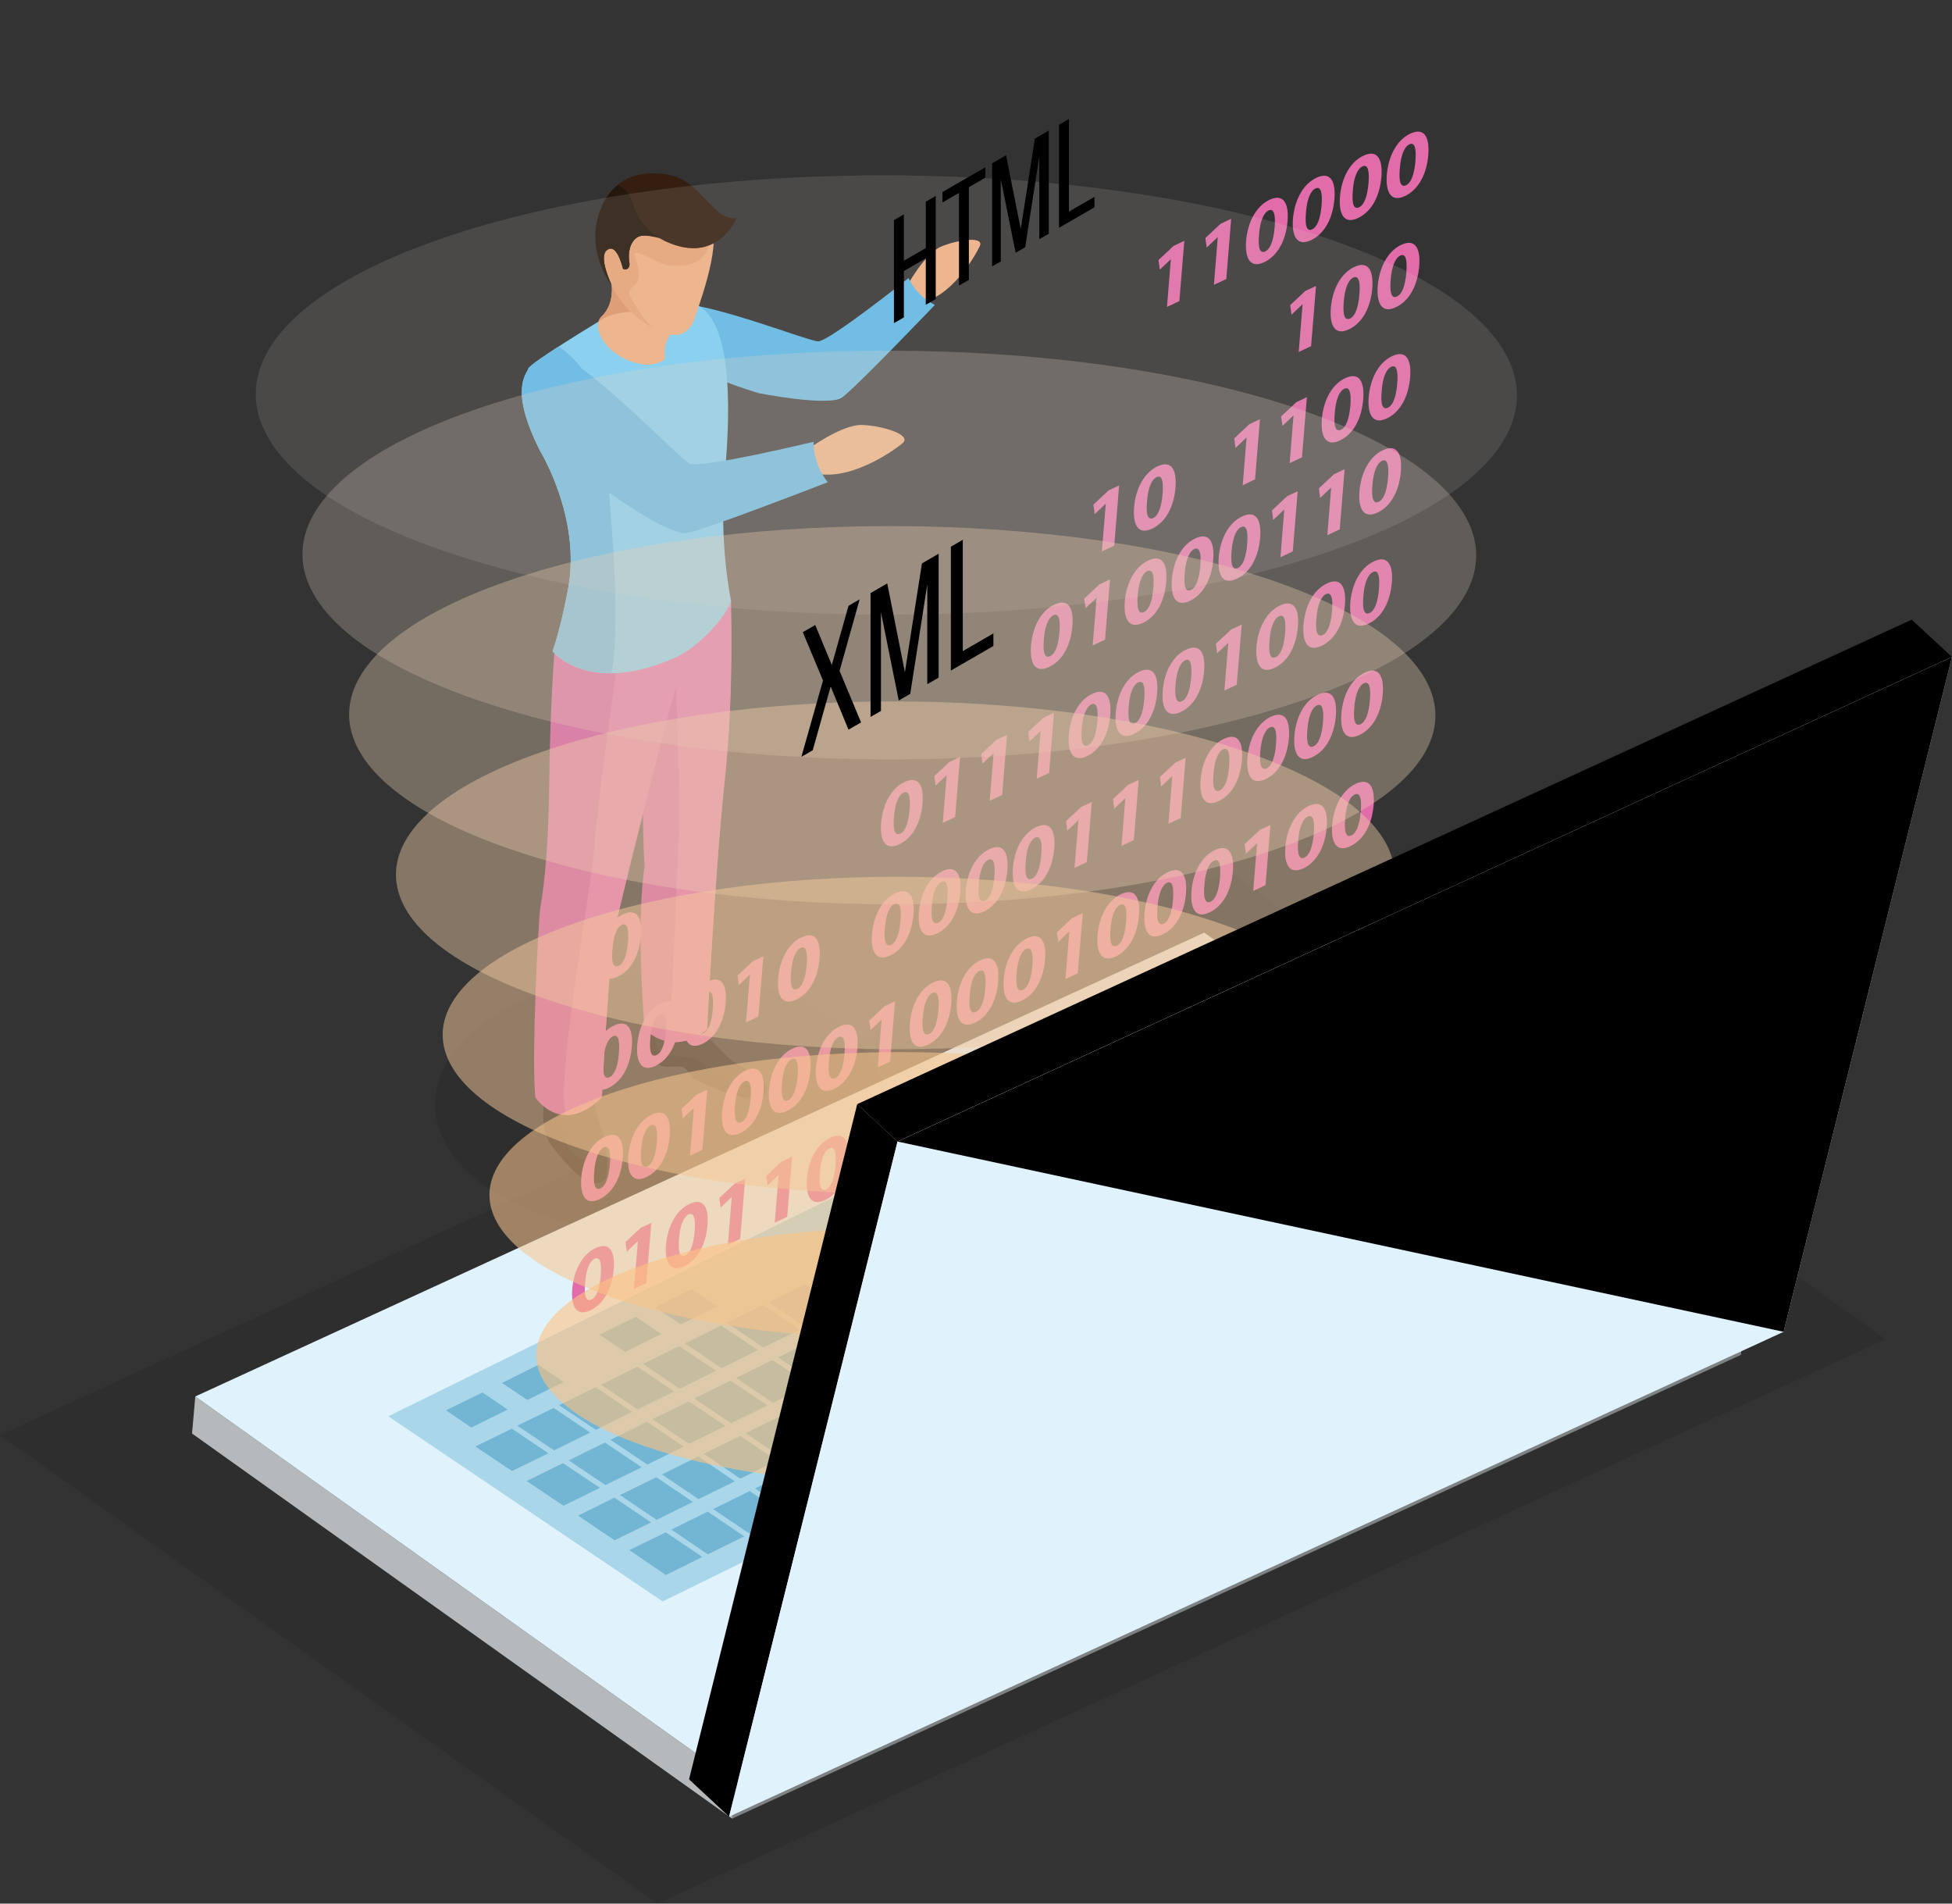 <?xml version="1.0" encoding="utf-8"?>
<!-- Generator: Adobe Illustrator 25.1.0, SVG Export Plug-In . SVG Version: 6.00 Build 0)  -->
<svg version="1.1" id="proc4_Layer_1" xmlns="http://www.w3.org/2000/svg" xmlns:xlink="http://www.w3.org/1999/xlink" x="0px" y="0px"
	 viewBox="0 0 288.67 281.46" style="enable-background:new 0 0 288.67 281.46;" xml:space="preserve">
<rect x="0" y="0" width="288.67" height="281.46" fill="#333333" stroke="none"/>
<style type="text/css">
	.st0{opacity:0.1;fill:#010101;}
	.st1{fill:#EFB184;}
	.st2{fill:#60B9E7;}
	.st3{fill:#141416;}
	.st4{fill:#0C0C0C;}
	.st5{fill:#D156A0;}
	.st6{fill:#E16CA9;}
	.st7{fill:#7FCFF4;}
	.st8{fill:#DD956A;}
	.st9{fill:#E7A477;}
	.st10{fill:#331E10;}
	.st11{fill:#24170C;}
	.st12{enable-background:new    ;}
	.st13{fill:#B5B9BC;}
	.st14{fill:#7E8283;}
	.st15{fill:#E0F3FD;}
	.st16{fill:#AAD6EA;}
	.st17{fill:#73B6D3;}
	.st18{opacity:0;}
	.st19{fill:#DCDCDC;}
	.st20{opacity:0.143;}
	.st21{opacity:0.943;fill:#E1D8CE;}
	.st22{opacity:0.286;}
	.st23{opacity:0.886;fill:#E6D4C1;}
	.st24{opacity:0.429;}
	.st25{opacity:0.829;fill:#EBD1B4;}
	.st26{opacity:0.571;}
	.st27{opacity:0.771;fill:#EFCDA7;}
	.st28{opacity:0.714;}
	.st29{opacity:0.714;fill:#F3C89A;}
	.st30{opacity:0.857;}
	.st31{opacity:0.657;fill:#F7C48D;}
	.st32{opacity:0.6;fill:#FDC180;}
	.st33{fill:url(#proc4_SVGID_1_;}
	.st34{fill:#95C4DE;}
	.st35{fill:#F1F9FE;}
	.st36{opacity:0.6;}
	.st37{fill:url(#proc4_SVGID_2_;}
	.st38{fill:url(#proc4_SVGID_3_;}
	.st39{fill:url(#proc4_SVGID_4_;}
	.st40{fill:url(#proc4_SVGID_5_;}
	.st41{fill:url(#proc4_SVGID_6_;}
	.st42{fill:url(#proc4_SVGID_7_;}
	.st43{fill:url(#proc4_SVGID_8_;}
</style>
<polyline class="st0" points="0,212.18 97.22,281.46 278.86,198 181.65,128.7 0,212.18 "/>
<g>
	<g>
		<g>
			<path class="st1" d="M134.03,42.46c0,0,2.68-4.98,5.16-6.01c2.48-1.03,6.42-1.57,5.7-0.05c-0.72,1.54-4.32,7.78-9.1,8.41
				C135.79,44.81,134.03,44.48,134.03,42.46z"/>
		</g>
		<g>
			<g>
				<path class="st2" d="M99.13,45.22c0,0-4.31,3.13-1.05,6.43c0,0,4.39,3.57,14.16,6.49c0,0,10.23,2,12.22,0.65
					c1.99-1.36,13.78-13.72,13.78-13.72s-2.48-1.03-3.88-3.96c0,0-11.78,9.4-13.38,9.36C119.39,50.44,102.07,43.53,99.13,45.22z"/>
			</g>
		</g>
		<path class="st2" d="M124.46,58.79c1.57-1.07,10.59-10.4,13.78-13.72c-0.56-0.15-1.22-0.76-1.22-0.76s-12.96,10.14-14.55,10.1
			c-1.6-0.04-18.91-6.94-21.85-5.26c0,0-1.12,0.51-1.66,1.49c1.43,1.03,6.05,4.08,14.04,6.46
			C113.01,57.11,122.47,60.14,124.46,58.79z"/>
	</g>
	<g>
		<path class="st0" d="M74.15,149.55c-13.04,7.53-13.11,19.75-0.15,27.28c12.95,7.54,34.03,7.54,47.08,0
			c13.04-7.53,13.11-19.74,0.15-27.27C108.27,142.02,87.19,142.02,74.15,149.55z"/>
	</g>
	<path class="st3" d="M95.39,151.67c0,0-1.48,3.45,0,4.33c1.48,0.89,1.67,1.87,4.04,1.68c2.37-0.2,2.02,0.59,2.83,1.48
		c0.81,0.88,9.18,4.53,10.75,2.76c1.57-1.78-2.85-3.85-4.43-4.88c-1.57-1.03-5.32-5.16-5.42-6.34
		C103.07,149.5,95.39,151.67,95.39,151.67z"/>
	<path class="st4" d="M95.39,156c1.48,0.89,1.67,1.87,4.04,1.68c2.37-0.2,2.02,0.59,2.83,1.48c0.81,0.88,9.18,4.53,10.75,2.76
		c0.54-0.61,0.37-1.25-0.14-1.87c-0.58,0.1-1.39,0.25-2.45,0.44c-2.46,0.43-5.63-2.41-6.86-3.46c-1.23-1.05-2.77-0.64-4.89-1
		c-2.11-0.35-1.82-3.58-1.82-3.58l-1.56-0.54C95.01,152.66,94.14,155.25,95.39,156z"/>
	<path class="st3" d="M80.46,162.86c0,0-0.62,4.07,0.94,6.28c1.56,2.21,5,6.02,6.49,5.85c1.49-0.17,1.72-0.84,1.72-0.84
		s0.62-3.31-0.47-6.62c-1.1-3.31-1.18-4.67-1.18-4.67H80.46z"/>
	<path class="st4" d="M81.41,169.14c1.37,1.93,4.2,5.11,5.87,5.74c-2.21-2.84,1.1-2.25-1.39-3.6c-3.41-1.86-1.23-3.41-2.75-3.84
		c-1.53-0.44-0.41-4.2-0.41-4.2l-0.83-0.38h-1.43C80.46,162.86,79.84,166.93,81.41,169.14z"/>
	<path class="st5" d="M98.57,96.59c0,0,7.03-0.76,9.38-5.97c0,0,0.65,11.49-0.78,24.81c-1.43,13.32-2.6,36.75-2.6,36.75
		s-4.55,4.29-9.25,0c0,0-1.32-15.47,0-24.04c0,0-0.89-15,0.58-22.5C97.38,98.12,98.57,96.59,98.57,96.59z"/>
	<path class="st6" d="M104.57,152.17c0,0,1.17-23.43,2.6-36.75c1.42-13.32,0.93-26.54,0.93-26.54c-1.72,3.82-6.11,6.98-8.25,7.47
		c0.17,5.09,0.64,20.07,0.57,25.06c-0.08,4.74-1,24.37-1.39,32.62C102.17,154.44,104.57,152.17,104.57,152.17z"/>
	<path class="st5" d="M82.04,95.79c0,0-0.68,7.79-0.82,19.9c-0.14,12.1-1.03,16.66-1.32,18.52c-0.29,1.85-1.32,22.11-0.74,28.03
		c0,0,3.82,5.9,9.84,0c0,0,1.03-20.77,2.06-25.5c1.03-4.73,6.78-27.69,9.11-35.93c1.02-3.64,1.27-5.02,1.27-5.02
		S91.3,103.08,82.04,95.79z"/>
	<path class="st6" d="M89.01,162.23c0,0,1.03-20.77,2.06-25.5c1.03-4.73,6.78-27.69,9.11-35.93c1.02-3.64,3.4-6.44,3.4-6.44
		s-6.66,4.67-12.42,4.65c-0.25,1.78-2.7,18.73-3.27,26.15c-0.56,7.34-5.59,33.2-4.24,39.69C85.12,164.89,86.93,164.26,89.01,162.23z
		"/>
	<path class="st7" d="M88.67,47.46c0,0-10.36,6.24-10.56,7.08c-0.22,0.85-2.86,3.03,1.8,12.19c0,0,6.06,9.87,4.11,20.31
		c-1.13,6.05-2.3,9.25-2.3,9.25s5.27,6.73,18.32,0.86c2.64-1.19,6.92-5.2,8.08-8.26c0,0-1.87-8.67-0.91-19.02
		c0.95-10.36,0.95-23.71-4.98-25.06C102.21,44.8,100.6,43.12,88.67,47.46z"/>
	<g>
		<path class="st1" d="M89.55,38.45c0,0,2.49,5.44-0.61,8.38c-1.72,1.64,0.98,6.59,6.83,7.13c0,0,2.69-0.24,2.57-1.21
			c-0.27-2.23,0.77-3.3,1.95-4.79C101.46,46.47,89.55,38.45,89.55,38.45z"/>
		<path class="st8" d="M88.94,46.82c-0.21,0.2-0.35,0.44-0.42,0.72c2.52-1.87,6.71-1.4,6.71-1.4l-4.56-6.94
			c-0.2-0.14-0.37-0.26-0.51-0.36l-0.25,0.52C90.45,41.05,91.25,44.63,88.94,46.82z"/>
		<g>
			<path class="st1" d="M88.77,35.48c0,0,0.41,6.76,4.44,10.42c3.58,3.25,7.96,5.69,9.55,1.07c1.26-3.68,4.61-13.03,1.57-15.47
				c-3.93-3.16-5.02-6.48-10.29-5.42C94.04,26.08,87.94,27.82,88.77,35.48z"/>
			<path class="st9" d="M88.77,35.48c0,0-0.35,5.7,4.41,10.51c1.02,1.02,2.39,1.93,3.46,2.59c-1.85-1.87-2-2.38-3.33-4.53
				c-1.34-2.14,2.6-0.78,0.58-6.05c-0.69-1.79,3.6,1.04,4.64,1.18c6.16,0.79,6.25-2.79,6.6-4.26c-0.03-0.67-0.1-1.31-0.23-1.9
				l-0.4-1.2c-0.06-0.11-0.11-0.22-0.16-0.32c-0.54-0.95-1.08-1.78-1.65-2.5c-2.64-0.35-10.13-1.35-10.29-1.34
				c-0.11,0.01-1.66,1.56-3.11,3.03C88.8,31.95,88.56,33.52,88.77,35.48z"/>
			<path class="st10" d="M90.49,42.24c0,0-4.27-5.34-1.53-11.62c0,0,1.74-5.12,7.69-4.91c2.85,0.1,7.69,1.3,8.94,7.27
				c0.39,1.87-0.15,5.45-6.78,2.59c-0.95-0.42-3.52-1.16-4.58-0.47c-1.06,0.7-1.4,2.25-1.16,3.66c0.21,1.23-0.85,1.19-0.95,0.93
				c-0.09-0.27-0.9-3.82-2.36-2.71C88.44,37.98,90.4,41.99,90.49,42.24z"/>
			<path class="st11" d="M90.49,42.24c-0.09-0.25-2.04-4.26-0.73-5.27c1.46-1.11,2.26,2.44,2.36,2.71c0.1,0.27,1.16,0.3,0.95-0.93
				c-0.24-1.41,0.1-2.96,1.16-3.66c0.96-0.64,3.21,0.11,4.58,0.47c-1.03-0.9-3.28-1.52-3.8-3.55c-0.69-2.72-2.04-4.16-3.42-4.83
				c-1.96,1.45-2.63,3.45-2.63,3.45C86.22,36.9,90.49,42.24,90.49,42.24z"/>
		</g>
		<path class="st10" d="M108.92,32.26c0,0-2.78,6.98-10.45,3.45c0,0-3.84-1.68-4.88-5.65c-0.23-0.85-0.95-2.31-2.28-2.66
			c0,0,2.6-2.7,8.06-1.45c2.57,0.59,4.87,3.53,5.47,4.04C105.45,30.5,106.79,32.45,108.92,32.26z"/>
	</g>
	<path class="st2" d="M78.1,54.54c-0.22,0.85-2.86,3.03,1.8,12.19c0,0,6.06,9.87,4.11,20.31c-1.13,6.05-2.3,9.25-2.3,9.25
		s2.62,3.32,8.73,3.25c1.5-8.96-0.27-24.79-1.12-35.7c-0.56-7.03-3.95-10.73-6.7-12.61C80.31,52.72,78.19,54.16,78.1,54.54z"/>
	<g>
		<g>
			<path class="st1" d="M119.3,66.55c0,0,5.18-3.85,8.24-3.72c3.05,0.13,7.39,1.47,5.92,2.71c-1.49,1.24-8.22,5.95-13.47,4.29
				C119.99,69.83,118.33,68.64,119.3,66.55z"/>
		</g>
		<g>
			<g>
				<path class="st2" d="M81.9,52.54c0,0-5.97,1.15-4.19,6.14c0,0,2.81,5.81,11.5,13.55c0,0,9.61,7.01,12.32,6.57
					c2.71-0.44,20.87-7.52,20.87-7.52s-2.06-2.26-2.09-5.96c0,0-16.72,4.03-18.35,3.21C100.32,67.72,85.75,52.22,81.9,52.54z"/>
			</g>
		</g>
		<path class="st2" d="M101.52,78.81c2.13-0.35,15.96-5.63,20.87-7.52c-0.51-0.42-0.89-1.37-0.89-1.37s-18.28,4.22-19.92,3.41
			c-1.63-0.81-16.19-16.31-20.04-15.99c0,0-1.4-0.01-2.43,0.74c0.97,1.76,4.29,7.14,11.39,13.47
			C90.5,71.54,98.82,79.25,101.52,78.81z"/>
	</g>
</g>
<g>
	<g class="st12">
		<g>
			<polygon class="st13" points="28.88,206.47 28.4,211.95 108.27,268.89 108.74,263.38 			"/>
		</g>
		<g>
			<polygon class="st14" points="108.74,263.38 108.27,268.89 257.46,200.32 257.94,194.83 			"/>
		</g>
		<g>
			<polygon class="st15" points="28.88,206.47 108.74,263.38 257.94,194.83 178.09,137.89 			"/>
		</g>
	</g>
</g>
<g>
	<g>
		<g>
			<g>
				<path class="st16" d="M229.4,172.17l-131.4,64.61L57.42,209.4l131.36-64.6L229.4,172.17z M129.46,217.64l61.2-30.07l-5.46-3.67
					l-61.18,30.06L129.46,217.64L129.46,217.64z M170.01,173.65l-5.42,2.67l5.46,3.69l5.42-2.66L170.01,173.65L170.01,173.65z
					 M188.64,170.86l5.42-2.64l-5.46-3.71l-5.42,2.68L188.64,170.86L188.64,170.86z M114.29,207.42l5.42-2.67l-5.46-3.69l-5.43,2.66
					L114.29,207.42L114.29,207.42z M132.82,191.92l-5.41,2.66l5.46,3.71l5.42-2.68L132.82,191.92L132.82,191.92z M95.73,216.56
					l5.41-2.66l-5.47-3.69l-5.42,2.68L95.73,216.56L95.73,216.56z M156.88,186.49l-5.47-3.71l-5.4,2.69l5.49,3.68L156.88,186.49
					L156.88,186.49z M157.63,179.74l-5.45,2.68l5.47,3.67l5.42-2.67L157.63,179.74L157.63,179.74z M83.32,222.65l5.42-2.67
					l-5.49-3.69l-5.41,2.68L83.32,222.65L83.32,222.65z M194.85,167.83l5.39-2.68l-5.47-3.7l-5.41,2.69L194.85,167.83L194.85,167.83
					z M139,188.89l-5.4,2.66l5.45,3.68l5.42-2.68L139,188.89L139,188.89z M176.26,176.95l5.41-2.66l-5.48-3.69l-5.41,2.68
					L176.26,176.95L176.26,176.95z M120.42,198.03l-5.41,2.66l5.48,3.68l5.4-2.67L120.42,198.03L120.42,198.03z M101.91,213.5
					l5.42-2.67l-5.49-3.65l-5.41,2.65L101.91,213.5L101.91,213.5z M110.87,226.79l5.42-2.66l-5.44-3.68l-5.43,2.68L110.87,226.79
					L110.87,226.79z M196.22,175.97l5.42-2.66l-5.46-3.68l-5.43,2.69L196.22,175.97L196.22,175.97z M140.43,197.06l-5.43,2.67
					l5.45,3.66l5.41-2.65L140.43,197.06L140.43,197.06z M162.43,168.55l-5.43,2.66l5.45,3.67l5.41-2.68L162.43,168.55L162.43,168.55
					z M181.05,165.73l5.41-2.67l-5.44-3.66l-5.42,2.66L181.05,165.73L181.05,165.73z M153.59,190.57l5.46,3.7l5.44-2.67l-5.46-3.68
					L153.59,190.57L153.59,190.57z M149.27,181.34l-5.43-3.67l-5.44,2.67l5.47,3.68L149.27,181.34L149.27,181.34z M177.62,178.77
					l-5.43,2.66l5.45,3.69l5.43-2.67L177.62,178.77L177.62,178.77z M203.81,181.1l5.43-2.67l-5.46-3.67l-5.43,2.65L203.81,181.1
					L203.81,181.1z M125.23,186.81l-5.41,2.68l5.48,3.67l5.4-2.69L125.23,186.81L125.23,186.81z M103.3,221.67l5.4-2.65l-5.44-3.7
					L97.85,218L103.3,221.67L103.3,221.67z M121.88,212.53l5.44-2.66l-5.48-3.67l-5.43,2.67L121.88,212.53L121.88,212.53z
					 M106.7,202.31l5.42-2.67l-5.46-3.68l-5.39,2.66L106.7,202.31L106.7,202.31z M88.12,211.43l5.39-2.68l-5.43-3.67l-5.44,2.68
					L88.12,211.43L88.12,211.43z M150.02,174.62l-5.42,2.66l5.46,3.68l5.43-2.66L150.02,174.62L150.02,174.62z M109.48,218.65
					l5.42-2.7l-5.45-3.66l-5.44,2.66L109.48,218.65L109.48,218.65z M94.3,208.4l5.43-2.67l-5.48-3.68l-5.41,2.68L94.3,208.4
					L94.3,208.4z M146.62,194.01l-5.44,2.66l5.47,3.68l5.42-2.68L146.62,194.01L146.62,194.01z M168.64,171.83l5.43-2.65l-5.46-3.67
					l-5.41,2.64L168.64,171.83L168.64,171.83z M131.44,183.77l-5.42,2.68l5.44,3.66l5.44-2.68L131.44,183.77L131.44,183.77z
					 M183.83,182.08l5.42-2.66l-5.45-3.69l-5.43,2.67L183.83,182.08L183.83,182.08z M165.23,184.87l-5.44,2.68l5.45,3.66l5.43-2.66
					L165.23,184.87L165.23,184.87z M191.4,187.2l5.44-2.69l-5.43-3.67l-5.44,2.67L191.4,187.2L191.4,187.2z M128.03,203.15
					l-5.42,2.65l5.45,3.67l5.43-2.66L128.03,203.15L128.03,203.15z M112.84,192.9l-5.41,2.66l5.45,3.7l5.44-2.67L112.84,192.9
					L112.84,192.9z M98.47,232.89l5.43-2.69l-5.44-3.66l-5.44,2.66L98.47,232.89L98.47,232.89z M209.99,178.05l5.43-2.65l-5.45-3.68
					l-5.43,2.66L209.99,178.05L209.99,178.05z M202.41,172.93l5.43-2.65l-5.46-3.7l-5.42,2.69L202.41,172.93L202.41,172.93z
					 M90.89,227.76l5.43-2.66l-5.46-3.69l-5.41,2.67L90.89,227.76L90.89,227.76z M187.23,162.7l5.42-2.66l-5.46-3.68l-5.41,2.66
					L187.23,162.7L187.23,162.7z M117.06,223.75l5.46-2.69l-5.47-3.66l-5.44,2.68L117.06,223.75L117.06,223.75z M75.7,217.51
					l5.44-2.64l-5.44-3.68l-5.44,2.66L75.7,217.51L75.7,217.51z M201.06,164.76l5.38-2.66l-5.46-3.68l-5.42,2.66L201.06,164.76
					L201.06,164.76z M126.63,194.98l-5.39,2.66l5.47,3.66l5.39-2.64L126.63,194.98L126.63,194.98z M108.1,210.45l5.4-2.66
					l-5.48-3.68l-5.4,2.66L108.1,210.45L108.1,210.45z M182.46,173.9l5.39-2.66l-5.46-3.68l-5.42,2.66L182.46,173.9L182.46,173.9z
					 M163.8,176.71l-5.4,2.64l5.47,3.71l5.39-2.68L163.8,176.71L163.8,176.71z M89.54,219.59l5.39-2.65l-5.46-3.68l-5.39,2.66
					L89.54,219.59L89.54,219.59z M150.67,189.54l-5.48-3.71l-5.37,2.67l5.46,3.67L150.67,189.54L150.67,189.54z M81.94,214.47
					l5.37-2.66l-5.43-3.66l-5.41,2.63L81.94,214.47L81.94,214.47z M208.61,169.88l5.41-2.66l-5.46-3.66l-5.42,2.66L208.61,169.88
					L208.61,169.88z M97.09,224.73l5.42-2.66l-5.45-3.68l-5.41,2.65L97.09,224.73L97.09,224.73z M171.41,181.81l-5.43,2.68
					l5.45,3.68l5.43-2.66L171.41,181.81L171.41,181.81z M174.84,168.78l5.42-2.66l-5.48-3.67l-5.37,2.66L174.84,168.78
					L174.84,168.78z M156.2,171.59l-5.38,2.65l5.43,3.7l5.41-2.67L156.2,171.59L156.2,171.59z M123.28,220.69l5.42-2.64l-5.45-3.68
					l-5.41,2.67L123.28,220.69L123.28,220.69z M216.2,175l5.42-2.65l-5.47-3.67l-5.38,2.64L216.2,175L216.2,175z M115.67,215.58
					l5.44-2.66l-5.46-3.68l-5.41,2.66L115.67,215.58L115.67,215.58z M190.02,179.03l5.43-2.67l-5.46-3.67l-5.41,2.64L190.02,179.03
					L190.02,179.03z M100.51,205.34l5.4-2.67l-5.48-3.66l-5.39,2.65L100.51,205.34L100.51,205.34z M104.67,229.84l5.42-2.67
					l-5.43-3.68l-5.41,2.67L104.67,229.84L104.67,229.84z M119.02,189.86l-5.38,2.67l5.46,3.66l5.39-2.66L119.02,189.86
					L119.02,189.86z M197.64,184.12l5.38-2.64l-5.45-3.67l-5.4,2.65L197.64,184.12L197.64,184.12z M143.07,184.39l-5.46-3.67
					l-5.39,2.67l5.44,3.68L143.07,184.39L143.07,184.39z M147.41,193.61l5.44,3.71l5.41-2.69l-5.43-3.67L147.41,193.61
					L147.41,193.61z M193.43,159.65l5.43-2.68l-5.47-3.66l-5.4,2.66L193.43,159.65L193.43,159.65z M134.23,200.1l-5.42,2.66
					l5.45,3.69l5.4-2.67L134.23,200.1L134.23,200.1z M141.55,171.33l-5.41,2.68l3.78,2.53l5.42-2.68L141.55,171.33L141.55,171.33z
					 M102.33,190.6l-5.44,2.66l3.78,2.57l5.44-2.67L102.33,190.6L102.33,190.6z M178.71,153.05l-5.39,2.66l3.77,2.58l5.44-2.68
					L178.71,153.05L178.71,153.05z M156.01,164.22l-5.43,2.68l3.83,2.54l5.38-2.66L156.01,164.22L156.01,164.22z M164.27,160.16
					l-5.44,2.68l3.81,2.56l5.42-2.68L164.27,160.16L164.27,160.16z M79.59,201.78l-5.39,2.69l3.78,2.54l5.43-2.67L79.59,201.78
					L79.59,201.78z M71.35,205.86l-5.43,2.65l3.77,2.58l5.42-2.68L71.35,205.86L71.35,205.86z M92.43,199.89l5.39-2.64l-3.78-2.59
					l-5.4,2.66L92.43,199.89L92.43,199.89z M185.36,154.2l5.39-2.67l-3.81-2.54l-5.39,2.66L185.36,154.2L185.36,154.2z
					 M133.28,175.39l-5.39,2.66l3.78,2.57l5.41-2.66L133.28,175.39L133.28,175.39z"/>
			</g>
		</g>
	</g>
	<g>
		<g>
			<g>
				<polygon class="st17" points="144.6,177.29 150.05,180.97 155.48,178.31 150.02,174.64 				"/>
			</g>
			<g>
				<polygon class="st17" points="188,155.97 193.43,159.65 198.86,156.98 193.39,153.32 				"/>
			</g>
			<g>
				<polygon class="st17" points="163.2,168.15 168.64,171.83 174.07,169.18 168.61,165.51 				"/>
			</g>
			<g>
				<polygon class="st17" points="178.37,178.4 183.83,182.08 189.25,179.42 183.8,175.73 				"/>
			</g>
			<g>
				<polygon class="st17" points="181.56,151.66 185.36,154.2 190.76,151.54 186.95,149 				"/>
			</g>
			<g>
				<polygon class="st17" points="173.32,155.7 177.09,158.28 182.53,155.61 178.71,153.05 				"/>
			</g>
			<g>
				<polygon class="st17" points="181.78,159.01 187.23,162.7 192.65,160.04 187.19,156.35 				"/>
			</g>
			<g>
				<polygon class="st17" points="195.56,161.08 201.06,164.76 206.44,162.1 200.98,158.42 				"/>
			</g>
			<g>
				<polygon class="st17" points="175.59,162.06 181.05,165.73 186.45,163.06 181.01,159.4 				"/>
			</g>
			<g>
				<polygon class="st17" points="158.83,162.85 162.64,165.4 168.06,162.73 164.27,160.16 				"/>
			</g>
			<g>
				<polygon class="st17" points="189.36,164.15 194.85,167.83 200.24,165.15 194.77,161.45 				"/>
			</g>
			<g>
				<polygon class="st17" points="203.15,166.21 208.61,169.88 214.02,167.22 208.56,163.56 				"/>
			</g>
			<g>
				<polygon class="st17" points="169.41,165.12 174.84,168.78 180.27,166.12 174.78,162.45 				"/>
			</g>
			<g>
				<polygon class="st17" points="183.18,167.18 188.64,170.86 194.06,168.22 188.59,164.5 				"/>
			</g>
			<g>
				<polygon class="st17" points="150.58,166.9 154.41,169.44 159.79,166.78 156.01,164.22 				"/>
			</g>
			<g>
				<polygon class="st17" points="196.95,169.26 202.41,172.93 207.84,170.27 202.38,166.58 				"/>
			</g>
			<g>
				<polygon class="st17" points="210.78,171.32 216.2,175 221.62,172.36 216.15,168.68 				"/>
			</g>
			<g>
				<polygon class="st17" points="176.97,170.22 182.46,173.9 187.85,171.24 182.39,167.57 				"/>
			</g>
			<g>
				<polygon class="st17" points="190.76,172.31 196.22,175.97 201.65,173.3 196.19,169.62 				"/>
			</g>
			<g>
				<polygon class="st17" points="157.01,171.21 162.46,174.88 167.86,172.2 162.43,168.55 				"/>
			</g>
			<g>
				<polygon class="st17" points="170.78,173.28 176.26,176.95 181.67,174.29 176.19,170.61 				"/>
			</g>
			<g>
				<polygon class="st17" points="184.58,175.34 190.02,179.03 195.45,176.37 189.98,172.7 				"/>
			</g>
			<g>
				<polygon class="st17" points="136.14,174.02 139.92,176.55 145.34,173.87 141.55,171.33 				"/>
			</g>
			<g>
				<polygon class="st17" points="150.82,174.24 156.25,177.93 161.66,175.27 156.2,171.59 				"/>
			</g>
			<g>
				<polygon class="st17" points="164.59,176.32 170.06,180 175.48,177.34 170.01,173.65 				"/>
			</g>
			<g>
				<polygon class="st17" points="192.17,180.46 197.64,184.12 203.02,181.48 197.57,177.81 				"/>
			</g>
			<g>
				<polygon class="st17" points="127.88,178.05 131.66,180.62 137.07,177.96 133.28,175.39 				"/>
			</g>
			<g>
				<polygon class="st17" points="158.4,179.35 163.87,183.06 169.26,180.39 163.8,176.71 				"/>
			</g>
			<g>
				<polygon class="st17" points="172.19,181.42 177.64,185.11 183.07,182.44 177.62,178.77 				"/>
			</g>
			<g>
				<polygon class="st17" points="138.4,180.35 143.86,184.03 149.27,181.34 143.83,177.67 				"/>
			</g>
			<g>
				<polygon class="st17" points="185.96,183.52 191.4,187.2 196.83,184.51 191.4,180.85 				"/>
			</g>
			<g>
				<polygon class="st17" points="165.98,184.5 171.43,188.18 176.86,185.52 171.41,181.81 				"/>
			</g>
			<g>
				<polygon class="st17" points="132.23,183.39 137.67,187.06 143.07,184.39 137.62,180.72 				"/>
			</g>
			<g>
				<polygon class="st17" points="146.01,185.47 151.5,189.15 156.88,186.49 151.41,182.78 				"/>
			</g>
			<g>
				<polygon class="st17" points="159.79,187.55 165.24,191.2 170.67,188.54 165.23,184.87 				"/>
			</g>
			<g>
				<polygon class="st17" points="126.02,186.45 131.46,190.11 136.9,187.43 131.44,183.77 				"/>
			</g>
			<g>
				<polygon class="st17" points="139.83,188.5 145.29,192.17 150.67,189.54 145.2,185.84 				"/>
			</g>
			<g>
				<polygon class="st17" points="153.59,190.57 159.05,194.26 164.49,191.59 159.04,187.92 				"/>
			</g>
			<g>
				<polygon class="st17" points="119.82,189.49 125.29,193.17 130.7,190.48 125.23,186.81 				"/>
			</g>
			<g>
				<polygon class="st17" points="133.6,191.56 139.05,195.24 144.47,192.56 139,188.89 				"/>
			</g>
			<g>
				<polygon class="st17" points="147.41,193.61 152.85,197.32 158.26,194.63 152.82,190.96 				"/>
			</g>
			<g>
				<polygon class="st17" points="113.64,192.53 119.1,196.19 124.49,193.53 119.02,189.86 				"/>
			</g>
			<g>
				<polygon class="st17" points="96.88,193.26 100.67,195.83 106.11,193.16 102.33,190.6 				"/>
			</g>
			<g>
				<polygon class="st17" points="127.42,194.58 132.87,198.29 138.29,195.62 132.82,191.92 				"/>
			</g>
			<g>
				<polygon class="st17" points="141.18,196.67 146.65,200.35 152.07,197.67 146.62,194.01 				"/>
			</g>
			<g>
				<polygon class="st17" points="107.43,195.56 112.88,199.26 118.31,196.59 112.84,192.9 				"/>
			</g>
			<g>
				<polygon class="st17" points="121.23,197.64 126.7,201.31 132.09,198.66 126.63,194.98 				"/>
			</g>
			<g>
				<polygon class="st17" points="88.64,197.33 92.43,199.89 97.82,197.25 94.04,194.67 				"/>
			</g>
			<g>
				<polygon class="st17" points="135.01,199.73 140.46,203.39 145.87,200.74 140.43,197.06 				"/>
			</g>
			<g>
				<polygon class="st17" points="101.26,198.62 106.7,202.31 112.11,199.63 106.65,195.96 				"/>
			</g>
			<g>
				<polygon class="st17" points="115.02,200.69 120.5,204.37 125.9,201.7 120.42,198.03 				"/>
			</g>
			<g>
				<polygon class="st17" points="128.81,202.76 134.27,206.45 139.67,203.78 134.23,200.1 				"/>
			</g>
			<g>
				<polygon class="st17" points="95.05,201.66 100.51,205.34 105.92,202.67 100.44,199.01 				"/>
			</g>
			<g>
				<polygon class="st17" points="108.82,203.73 114.29,207.42 119.71,204.75 114.24,201.06 				"/>
			</g>
			<g>
				<polygon class="st17" points="122.61,205.81 128.06,209.48 133.49,206.81 128.03,203.15 				"/>
			</g>
			<g>
				<polygon class="st17" points="74.2,204.47 77.98,207.01 83.4,204.34 79.59,201.78 				"/>
			</g>
			<g>
				<polygon class="st17" points="88.85,204.73 94.3,208.4 99.74,205.73 94.26,202.05 				"/>
			</g>
			<g>
				<polygon class="st17" points="102.63,206.77 108.1,210.45 113.51,207.79 108.03,204.11 				"/>
			</g>
			<g>
				<polygon class="st17" points="82.64,207.76 88.12,211.43 93.51,208.75 88.08,205.08 				"/>
			</g>
			<g>
				<polygon class="st17" points="65.92,208.51 69.69,211.09 75.11,208.41 71.35,205.86 				"/>
			</g>
			<g>
				<polygon class="st17" points="96.43,209.83 101.91,213.5 107.33,210.83 101.84,207.18 				"/>
			</g>
			<g>
				<polygon class="st17" points="110.24,211.9 115.67,215.58 121.11,212.92 115.65,209.24 				"/>
			</g>
			<g>
				<polygon class="st17" points="76.47,210.78 81.94,214.47 87.31,211.81 81.88,208.15 				"/>
			</g>
			<g>
				<polygon class="st17" points="124.02,213.95 129.46,217.64 190.65,187.57 185.19,183.89 				"/>
			</g>
			<g>
				<polygon class="st17" points="90.25,212.88 95.73,216.56 101.14,213.89 95.67,210.2 				"/>
			</g>
			<g>
				<polygon class="st17" points="104.03,214.94 109.48,218.65 114.91,215.94 109.46,212.29 				"/>
			</g>
			<g>
				<polygon class="st17" points="70.26,213.86 75.7,217.51 81.14,214.88 75.7,211.2 				"/>
			</g>
			<g>
				<polygon class="st17" points="117.83,217.03 123.28,220.69 128.69,218.05 123.24,214.37 				"/>
			</g>
			<g>
				<polygon class="st17" points="84.07,215.92 89.54,219.59 94.93,216.94 89.46,213.26 				"/>
			</g>
			<g>
				<polygon class="st17" points="97.85,218 103.3,221.67 108.7,219.02 103.26,215.32 				"/>
			</g>
			<g>
				<polygon class="st17" points="111.61,220.07 117.06,223.75 122.51,221.06 117.05,217.4 				"/>
			</g>
			<g>
				<polygon class="st17" points="77.84,218.97 83.32,222.65 88.75,219.98 83.25,216.3 				"/>
			</g>
			<g>
				<polygon class="st17" points="91.65,221.04 97.09,224.73 102.51,222.07 97.06,218.39 				"/>
			</g>
			<g>
				<polygon class="st17" points="105.42,223.12 110.87,226.79 116.29,224.12 110.86,220.44 				"/>
			</g>
			<g>
				<polygon class="st17" points="85.45,224.09 90.89,227.76 96.32,225.1 90.86,221.41 				"/>
			</g>
			<g>
				<polygon class="st17" points="99.25,226.15 104.67,229.84 110.09,227.16 104.66,223.48 				"/>
			</g>
			<g>
				<polygon class="st17" points="93.02,229.19 98.47,232.89 103.9,230.2 98.46,226.54 				"/>
			</g>
			<g>
				<polygon class="st17" points="152.18,182.42 157.65,186.1 163.07,183.42 157.63,179.74 				"/>
			</g>
			<g>
				<polygon class="st17" points="116.41,208.87 121.88,212.53 127.31,209.87 121.84,206.2 				"/>
			</g>
			<g>
				<polygon class="st17" points="198.34,177.41 203.81,181.1 209.23,178.43 203.77,174.76 				"/>
			</g>
			<g>
				<polygon class="st17" points="204.55,174.38 209.99,178.05 215.42,175.4 209.97,171.72 				"/>
			</g>
		</g>
	</g>
</g>
<g>
	<g>
		<path class="st6" d="M155.93,89.39c2.18-1.02,2.86,0.7,2.66,3.14c-0.22,2.75-1.39,5.12-3.46,6.09c-2.1,0.99-2.86-0.64-2.66-3.16
			C152.67,92.88,153.83,90.37,155.93,89.39z M155.3,97.02c0.74-0.35,1.22-1.54,1.38-3.58c0.16-1.96-0.13-2.83-0.9-2.47
			c-0.7,0.33-1.26,1.53-1.41,3.59C154.19,96.61,154.56,97.37,155.3,97.02L155.3,97.02z"/>
	</g>
	<g>
		<polygon class="st6" points="164.15,85.67 163.42,94.57 161.59,95.44 162.17,88.38 162.14,88.4 160.53,89.93 160.33,88.52 
			162.58,86.41 		"/>
	</g>
	<g>
		<path class="st6" d="M169.81,82.87c2.17-1.03,2.86,0.7,2.66,3.14c-0.22,2.76-1.39,5.12-3.46,6.09c-2.1,0.99-2.86-0.64-2.67-3.16
			C166.55,86.37,167.71,83.85,169.81,82.87z M169.18,90.5c0.73-0.35,1.22-1.54,1.38-3.58c0.16-1.97-0.14-2.83-0.9-2.48
			c-0.7,0.33-1.26,1.54-1.41,3.59C168.07,90.09,168.44,90.85,169.18,90.5L169.18,90.5z"/>
	</g>
	<g>
		<path class="st6" d="M176.76,79.61c2.17-1.03,2.85,0.7,2.66,3.14c-0.23,2.75-1.39,5.11-3.46,6.09c-2.1,0.99-2.86-0.64-2.66-3.16
			C173.49,83.1,174.66,80.59,176.76,79.61z M176.12,87.23c0.75-0.35,1.22-1.54,1.39-3.57c0.16-1.96-0.14-2.83-0.9-2.48
			c-0.7,0.33-1.26,1.54-1.41,3.59C175.01,86.83,175.39,87.58,176.12,87.23L176.12,87.23z"/>
	</g>
	<g>
		<path class="st6" d="M183.7,76.35c2.17-1.02,2.85,0.7,2.66,3.14c-0.23,2.76-1.39,5.12-3.46,6.09c-2.11,0.99-2.87-0.65-2.67-3.16
			C180.43,79.84,181.6,77.33,183.7,76.35z M183.06,83.98c0.74-0.35,1.22-1.54,1.38-3.58c0.16-1.96-0.14-2.83-0.9-2.47
			c-0.7,0.33-1.26,1.53-1.41,3.58C181.95,83.57,182.32,84.32,183.06,83.98L183.06,83.98z"/>
	</g>
	<g>
		<polygon class="st6" points="191.91,72.63 191.18,81.53 189.36,82.39 189.92,75.34 189.9,75.35 188.29,76.88 188.1,75.47 
			190.34,73.37 		"/>
	</g>
	<g>
		<polygon class="st6" points="198.85,69.37 198.12,78.27 196.29,79.13 196.86,72.08 196.84,72.1 195.23,73.62 195.04,72.21 
			197.28,70.11 		"/>
	</g>
	<g>
		<path class="st6" d="M204.51,66.56c2.18-1.02,2.86,0.71,2.66,3.14c-0.23,2.76-1.39,5.11-3.46,6.09c-2.1,0.99-2.86-0.64-2.67-3.16
			C201.25,70.06,202.41,67.55,204.51,66.56z M203.88,74.19c0.74-0.34,1.22-1.54,1.39-3.58c0.16-1.96-0.14-2.83-0.9-2.47
			c-0.7,0.33-1.26,1.53-1.41,3.59C202.77,73.78,203.15,74.54,203.88,74.19L203.88,74.19z"/>
	</g>
	<g>
		<path class="st6" d="M92.13,135.19c2.18-1.02,2.85,0.7,2.66,3.14c-0.22,2.76-1.39,5.11-3.46,6.09c-2.1,0.98-2.86-0.65-2.67-3.16
			C88.86,138.69,90.03,136.17,92.13,135.19z M91.49,142.81c0.74-0.35,1.22-1.54,1.38-3.58c0.16-1.96-0.14-2.83-0.9-2.48
			c-0.7,0.33-1.26,1.54-1.41,3.59C90.38,142.41,90.75,143.16,91.49,142.81L91.49,142.81z"/>
	</g>
	<g>
		<path class="st6" d="M133.77,115.62c2.18-1.02,2.86,0.7,2.66,3.14c-0.22,2.76-1.39,5.11-3.46,6.09c-2.1,0.99-2.86-0.65-2.67-3.16
			C130.5,119.12,131.67,116.6,133.77,115.62z M133.14,123.25c0.74-0.35,1.21-1.54,1.38-3.58c0.16-1.96-0.14-2.83-0.9-2.47
			c-0.7,0.33-1.26,1.53-1.41,3.59C132.02,122.84,132.4,123.6,133.14,123.25L133.14,123.25z"/>
	</g>
	<g>
		<polygon class="st6" points="141.98,111.91 141.25,120.81 139.42,121.67 140,114.62 139.97,114.63 138.36,116.16 138.17,114.74 
			140.41,112.64 		"/>
	</g>
	<g>
		<polygon class="st6" points="148.93,108.64 148.2,117.54 146.36,118.4 146.94,111.35 146.91,111.37 145.3,112.9 145.11,111.48 
			147.35,109.38 		"/>
	</g>
	<g>
		<polygon class="st6" points="155.87,105.38 155.15,114.28 153.31,115.14 153.88,108.09 153.85,108.11 152.24,109.63 
			152.05,108.23 154.3,106.12 		"/>
	</g>
	<g>
		<path class="st6" d="M161.53,102.58c2.18-1.02,2.85,0.7,2.66,3.14c-0.22,2.76-1.39,5.11-3.46,6.09c-2.1,0.98-2.86-0.65-2.67-3.16
			C158.26,106.07,159.43,103.56,161.53,102.58z M160.9,110.2c0.74-0.35,1.22-1.54,1.39-3.58c0.15-1.96-0.14-2.83-0.9-2.47
			c-0.7,0.34-1.26,1.53-1.41,3.59C159.79,109.8,160.16,110.55,160.9,110.2L160.9,110.2z"/>
	</g>
	<g>
		<path class="st6" d="M168.47,99.31c2.18-1.02,2.86,0.71,2.65,3.14c-0.22,2.75-1.39,5.11-3.46,6.08c-2.1,0.99-2.86-0.64-2.66-3.16
			C165.21,102.81,166.37,100.3,168.47,99.31z M167.84,106.94c0.73-0.34,1.21-1.54,1.38-3.58c0.16-1.96-0.14-2.83-0.89-2.47
			c-0.71,0.33-1.27,1.53-1.41,3.59C166.73,106.54,167.1,107.29,167.84,106.94L167.84,106.94z"/>
	</g>
	<g>
		<path class="st6" d="M175.41,96.05c2.18-1.02,2.86,0.7,2.66,3.14c-0.22,2.75-1.39,5.11-3.46,6.08c-2.1,0.99-2.86-0.64-2.66-3.16
			C172.15,99.54,173.31,97.04,175.41,96.05z M174.78,103.68c0.74-0.35,1.22-1.54,1.38-3.58c0.16-1.96-0.14-2.83-0.9-2.47
			c-0.7,0.33-1.26,1.53-1.41,3.59C173.66,103.28,174.04,104.03,174.78,103.68L174.78,103.68z"/>
	</g>
	<g>
		<polygon class="st6" points="183.63,92.34 182.89,101.24 181.07,102.1 181.65,95.05 181.62,95.06 180,96.59 179.81,95.18 
			182.06,93.08 		"/>
	</g>
	<g>
		<path class="st6" d="M189.29,89.52c2.18-1.02,2.86,0.71,2.65,3.14c-0.22,2.75-1.39,5.11-3.46,6.09c-2.1,0.99-2.86-0.64-2.67-3.16
			C186.03,93.03,187.19,90.52,189.29,89.52z M188.66,97.16c0.74-0.34,1.22-1.54,1.39-3.58c0.16-1.96-0.14-2.83-0.9-2.47
			c-0.7,0.33-1.26,1.53-1.41,3.59C187.55,96.75,187.92,97.51,188.66,97.16L188.66,97.16z"/>
	</g>
	<g>
		<path class="st6" d="M196.24,86.26c2.17-1.02,2.85,0.71,2.66,3.14c-0.23,2.76-1.39,5.11-3.47,6.09c-2.1,0.99-2.86-0.65-2.66-3.15
			C192.97,89.77,194.13,87.25,196.24,86.26z M195.6,93.89c0.74-0.34,1.22-1.54,1.39-3.58c0.17-1.96-0.14-2.83-0.91-2.46
			c-0.69,0.32-1.25,1.52-1.4,3.58C194.48,93.49,194.86,94.24,195.6,93.89L195.6,93.89z"/>
	</g>
	<g>
		<path class="st6" d="M203.17,83c2.17-1.02,2.86,0.7,2.66,3.14c-0.23,2.75-1.39,5.11-3.47,6.08c-2.1,0.99-2.86-0.65-2.67-3.16
			C199.91,86.5,201.07,83.99,203.17,83z M202.54,90.63c0.74-0.34,1.22-1.54,1.39-3.58c0.16-1.96-0.14-2.83-0.9-2.47
			c-0.7,0.33-1.26,1.53-1.41,3.59C201.43,90.23,201.8,90.98,202.54,90.63L202.54,90.63z"/>
	</g>
	<g>
		<path class="st6" d="M90.78,151.63c2.17-1.02,2.86,0.69,2.66,3.14c-0.23,2.76-1.4,5.11-3.47,6.09c-2.1,0.99-2.86-0.64-2.66-3.16
			C87.52,155.13,88.68,152.62,90.78,151.63z M90.15,159.26c0.74-0.35,1.22-1.54,1.38-3.57c0.16-1.96-0.14-2.83-0.9-2.47
			c-0.7,0.33-1.26,1.53-1.41,3.59C89.04,158.85,89.41,159.61,90.15,159.26L90.15,159.26z"/>
	</g>
	<g>
		<path class="st6" d="M97.72,148.37c2.17-1.02,2.86,0.69,2.66,3.14c-0.23,2.75-1.39,5.11-3.47,6.09c-2.1,0.99-2.86-0.64-2.67-3.16
			C94.46,151.87,95.62,149.35,97.72,148.37z M97.09,156c0.75-0.35,1.22-1.54,1.38-3.57c0.17-1.97-0.13-2.84-0.89-2.48
			c-0.7,0.33-1.26,1.53-1.41,3.59C95.98,155.59,96.35,156.35,97.09,156L97.09,156z"/>
	</g>
	<g>
		<path class="st6" d="M104.66,145.11c2.17-1.02,2.86,0.69,2.66,3.14c-0.23,2.75-1.39,5.11-3.46,6.09c-2.1,0.99-2.86-0.65-2.67-3.16
			C101.4,148.61,102.56,146.09,104.66,145.11z M104.03,152.74c0.74-0.34,1.22-1.54,1.38-3.57c0.16-1.97-0.14-2.83-0.9-2.47
			c-0.7,0.33-1.26,1.53-1.41,3.59C102.92,152.33,103.29,153.09,104.03,152.74L104.03,152.74z"/>
	</g>
	<g>
		<polygon class="st6" points="112.89,141.39 112.16,150.29 110.32,151.15 110.9,144.1 110.87,144.12 109.26,145.65 109.07,144.23 
			111.31,142.13 		"/>
	</g>
	<g>
		<path class="st6" d="M118.54,138.58c2.18-1.02,2.85,0.7,2.66,3.14c-0.22,2.75-1.39,5.11-3.46,6.08c-2.1,0.99-2.86-0.64-2.66-3.16
			C115.28,142.09,116.44,139.57,118.54,138.58z M117.91,146.21c0.74-0.35,1.22-1.54,1.39-3.57c0.16-1.96-0.14-2.83-0.9-2.48
			c-0.7,0.33-1.26,1.54-1.41,3.59C116.8,145.81,117.17,146.56,117.91,146.21L117.91,146.21z"/>
	</g>
	<g>
		<path class="st6" d="M132.43,132.06c2.18-1.02,2.86,0.69,2.66,3.14c-0.23,2.75-1.39,5.11-3.47,6.08c-2.1,0.99-2.86-0.64-2.67-3.16
			C129.16,135.56,130.32,133.05,132.43,132.06z M131.79,139.69c0.74-0.35,1.22-1.54,1.38-3.57c0.16-1.96-0.13-2.83-0.9-2.48
			c-0.7,0.33-1.26,1.54-1.41,3.59C130.68,139.29,131.05,140.04,131.79,139.69L131.79,139.69z"/>
	</g>
	<g>
		<path class="st6" d="M139.36,128.8c2.17-1.02,2.86,0.69,2.66,3.14c-0.23,2.75-1.39,5.11-3.47,6.09c-2.1,0.99-2.86-0.65-2.66-3.16
			C136.1,132.3,137.26,129.79,139.36,128.8z M138.73,136.43c0.74-0.35,1.22-1.54,1.38-3.58c0.17-1.96-0.14-2.83-0.9-2.47
			c-0.7,0.33-1.26,1.53-1.41,3.59C137.62,136.02,137.99,136.78,138.73,136.43L138.73,136.43z"/>
	</g>
	<g>
		<path class="st6" d="M146.31,125.54c2.18-1.02,2.86,0.7,2.66,3.14c-0.23,2.76-1.39,5.11-3.47,6.09c-2.11,0.98-2.86-0.65-2.67-3.16
			C143.04,129.04,144.21,126.53,146.31,125.54z M145.67,133.17c0.74-0.35,1.22-1.54,1.38-3.57c0.16-1.96-0.14-2.83-0.9-2.48
			c-0.7,0.33-1.26,1.53-1.41,3.59C144.56,132.76,144.93,133.52,145.67,133.17L145.67,133.17z"/>
	</g>
	<g>
		<path class="st6" d="M153.25,122.28c2.18-1.02,2.86,0.69,2.66,3.14c-0.22,2.76-1.39,5.11-3.46,6.09c-2.1,0.99-2.86-0.64-2.66-3.16
			C149.98,125.78,151.15,123.27,153.25,122.28z M152.61,129.91c0.74-0.35,1.22-1.54,1.38-3.58c0.16-1.96-0.14-2.83-0.9-2.47
			c-0.71,0.33-1.26,1.53-1.41,3.59C151.5,129.5,151.87,130.26,152.61,129.91L152.61,129.91z"/>
	</g>
	<g>
		<polygon class="st6" points="161.46,118.57 160.73,127.46 158.9,128.33 159.48,121.28 159.46,121.29 157.84,122.82 157.65,121.41 
			159.89,119.31 		"/>
	</g>
	<g>
		<polygon class="st6" points="168.4,115.31 167.67,124.21 165.85,125.07 166.42,118.01 166.39,118.03 164.78,119.56 164.59,118.14 
			166.83,116.04 		"/>
	</g>
	<g>
		<polygon class="st6" points="175.34,112.04 174.61,120.94 172.79,121.8 173.36,114.75 173.33,114.76 171.71,116.3 171.53,114.88 
			173.78,112.78 		"/>
	</g>
	<g>
		<path class="st6" d="M181.01,109.23c2.18-1.02,2.86,0.7,2.66,3.14c-0.23,2.76-1.39,5.11-3.47,6.09c-2.09,0.99-2.85-0.64-2.66-3.16
			C177.75,112.73,178.91,110.22,181.01,109.23z M180.38,116.86c0.74-0.35,1.22-1.54,1.39-3.57c0.16-1.96-0.14-2.84-0.9-2.48
			c-0.7,0.33-1.26,1.53-1.41,3.59C179.26,116.46,179.63,117.21,180.38,116.86L180.38,116.86z"/>
	</g>
	<g>
		<path class="st6" d="M187.95,105.97c2.17-1.02,2.85,0.7,2.66,3.14c-0.22,2.76-1.39,5.12-3.46,6.09c-2.11,0.99-2.87-0.64-2.67-3.16
			C184.68,109.47,185.85,106.96,187.95,105.97z M187.32,113.6c0.73-0.34,1.22-1.54,1.38-3.57c0.16-1.97-0.14-2.83-0.9-2.48
			c-0.71,0.33-1.26,1.53-1.42,3.59C186.21,113.19,186.58,113.95,187.32,113.6L187.32,113.6z"/>
	</g>
	<g>
		<path class="st6" d="M194.89,102.71c2.17-1.02,2.86,0.69,2.66,3.15c-0.23,2.75-1.39,5.1-3.46,6.08c-2.1,0.99-2.86-0.64-2.67-3.16
			C191.62,106.21,192.79,103.69,194.89,102.71z M194.26,110.34c0.73-0.34,1.22-1.54,1.39-3.57c0.16-1.97-0.14-2.83-0.91-2.47
			c-0.69,0.33-1.25,1.53-1.4,3.58C193.15,109.93,193.52,110.69,194.26,110.34L194.26,110.34z"/>
	</g>
	<g>
		<path class="st6" d="M201.83,99.45c2.18-1.02,2.85,0.69,2.66,3.14c-0.22,2.75-1.39,5.11-3.46,6.09c-2.1,0.99-2.86-0.64-2.66-3.16
			C198.56,102.95,199.73,100.43,201.83,99.45z M201.2,107.08c0.73-0.34,1.22-1.54,1.39-3.58c0.16-1.96-0.14-2.83-0.9-2.47
			c-0.7,0.33-1.26,1.53-1.41,3.59C200.08,106.67,200.46,107.43,201.2,107.08L201.2,107.08z"/>
	</g>
	<g>
		<path class="st6" d="M89.44,168.08c2.18-1.03,2.86,0.7,2.66,3.14c-0.22,2.75-1.39,5.12-3.47,6.1c-2.1,0.98-2.85-0.65-2.67-3.17
			C86.18,171.57,87.34,169.06,89.44,168.08z M88.81,175.7c0.74-0.34,1.22-1.54,1.38-3.57c0.16-1.96-0.14-2.83-0.9-2.48
			c-0.7,0.33-1.26,1.53-1.41,3.59C87.69,175.3,88.06,176.05,88.81,175.7L88.81,175.7z"/>
	</g>
	<g>
		<path class="st6" d="M96.38,164.81c2.18-1.02,2.85,0.7,2.66,3.14c-0.23,2.75-1.39,5.12-3.47,6.09c-2.09,0.99-2.86-0.65-2.66-3.16
			C93.12,168.31,94.28,165.8,96.38,164.81z M95.75,172.44c0.74-0.35,1.21-1.54,1.38-3.58c0.16-1.96-0.14-2.83-0.9-2.47
			c-0.7,0.33-1.26,1.53-1.41,3.59C94.63,172.04,95.01,172.79,95.75,172.44L95.75,172.44z"/>
	</g>
	<g>
		<polygon class="st6" points="104.6,161.1 103.87,170 102.04,170.86 102.61,163.81 102.59,163.83 100.97,165.35 100.78,163.94 
			103.03,161.84 		"/>
	</g>
	<g>
		<path class="st6" d="M110.26,158.29c2.18-1.02,2.86,0.71,2.66,3.15c-0.23,2.75-1.4,5.12-3.47,6.09c-2.1,0.99-2.86-0.65-2.66-3.16
			C107,161.79,108.16,159.28,110.26,158.29z M109.63,165.92c0.74-0.34,1.22-1.54,1.38-3.58c0.16-1.96-0.14-2.82-0.9-2.47
			c-0.71,0.33-1.26,1.53-1.41,3.59C108.51,165.51,108.89,166.27,109.63,165.92L109.63,165.92z"/>
	</g>
	<g>
		<path class="st6" d="M117.2,155.03c2.18-1.02,2.85,0.7,2.65,3.14c-0.22,2.75-1.39,5.11-3.46,6.09c-2.1,0.98-2.86-0.65-2.67-3.17
			C113.94,158.53,115.1,156.02,117.2,155.03z M116.57,162.66c0.74-0.35,1.22-1.54,1.39-3.58c0.16-1.96-0.14-2.83-0.9-2.47
			c-0.7,0.33-1.26,1.53-1.41,3.59C115.46,162.25,115.83,163.01,116.57,162.66L116.57,162.66z"/>
	</g>
	<g>
		<path class="st6" d="M124.14,151.77c2.18-1.02,2.86,0.7,2.66,3.14c-0.23,2.75-1.39,5.12-3.47,6.09c-2.1,0.99-2.86-0.65-2.66-3.17
			C120.88,155.27,122.04,152.76,124.14,151.77z M123.51,159.4c0.74-0.35,1.22-1.54,1.38-3.58c0.16-1.96-0.14-2.83-0.9-2.47
			c-0.71,0.33-1.26,1.53-1.41,3.59C122.4,158.99,122.77,159.74,123.51,159.4L123.51,159.4z"/>
	</g>
	<g>
		<polygon class="st6" points="132.36,148.05 131.64,156.96 129.8,157.82 130.37,150.77 130.34,150.78 128.73,152.31 128.54,150.9 
			130.79,148.79 		"/>
	</g>
	<g>
		<path class="st6" d="M138.02,145.25c2.18-1.02,2.85,0.7,2.66,3.14c-0.23,2.76-1.4,5.12-3.47,6.09c-2.1,0.99-2.86-0.65-2.66-3.16
			C134.76,148.75,135.92,146.24,138.02,145.25z M137.39,152.88c0.75-0.35,1.22-1.54,1.39-3.58c0.16-1.96-0.14-2.83-0.9-2.48
			c-0.7,0.33-1.26,1.54-1.41,3.6C136.28,152.47,136.65,153.22,137.39,152.88L137.39,152.88z"/>
	</g>
	<g>
		<path class="st6" d="M144.96,141.98c2.18-1.02,2.85,0.7,2.66,3.14c-0.22,2.75-1.39,5.12-3.46,6.1c-2.1,0.99-2.86-0.66-2.66-3.17
			C141.7,145.48,142.86,142.98,144.96,141.98z M144.33,149.61c0.74-0.35,1.22-1.54,1.39-3.57c0.15-1.96-0.14-2.83-0.9-2.48
			c-0.71,0.33-1.26,1.53-1.41,3.59C143.22,149.21,143.59,149.96,144.33,149.61L144.33,149.61z"/>
	</g>
	<g>
		<path class="st6" d="M151.9,138.72c2.17-1.02,2.85,0.7,2.66,3.14c-0.23,2.75-1.39,5.12-3.47,6.09c-2.1,0.99-2.86-0.65-2.66-3.17
			C148.64,142.22,149.8,139.71,151.9,138.72z M151.27,146.35c0.74-0.34,1.22-1.54,1.39-3.57c0.16-1.96-0.14-2.83-0.9-2.48
			c-0.7,0.33-1.26,1.54-1.41,3.59C150.16,145.95,150.53,146.7,151.27,146.35L151.27,146.35z"/>
	</g>
	<g>
		<polygon class="st6" points="160.12,135.01 159.39,143.91 157.56,144.77 158.14,137.72 158.11,137.73 156.5,139.26 156.3,137.85 
			158.55,135.75 		"/>
	</g>
	<g>
		<path class="st6" d="M165.78,132.2c2.18-1.02,2.86,0.7,2.66,3.14c-0.23,2.76-1.4,5.12-3.47,6.1c-2.1,0.98-2.86-0.65-2.66-3.16
			C162.52,135.69,163.68,133.19,165.78,132.2z M165.15,139.83c0.74-0.34,1.22-1.54,1.38-3.58c0.16-1.96-0.13-2.83-0.89-2.47
			c-0.71,0.33-1.27,1.53-1.41,3.59C164.04,139.42,164.41,140.18,165.15,139.83L165.15,139.83z"/>
	</g>
	<g>
		<path class="st6" d="M172.73,128.94c2.18-1.02,2.85,0.7,2.66,3.14c-0.22,2.75-1.39,5.12-3.47,6.09c-2.1,0.99-2.86-0.65-2.66-3.16
			C169.46,132.44,170.62,129.92,172.73,128.94z M172.09,136.57c0.74-0.35,1.22-1.54,1.38-3.58c0.16-1.96-0.14-2.83-0.89-2.47
			c-0.7,0.33-1.26,1.53-1.41,3.59C170.98,136.16,171.35,136.92,172.09,136.57L172.09,136.57z"/>
	</g>
	<g>
		<path class="st6" d="M179.67,125.68c2.17-1.02,2.85,0.7,2.66,3.14c-0.23,2.75-1.4,5.12-3.47,6.09c-2.1,0.99-2.86-0.65-2.66-3.16
			C176.4,129.18,177.56,126.66,179.67,125.68z M179.03,133.31c0.74-0.35,1.22-1.54,1.39-3.58c0.16-1.96-0.14-2.83-0.9-2.47
			c-0.7,0.33-1.26,1.53-1.41,3.59C177.92,132.9,178.3,133.66,179.03,133.31L179.03,133.31z"/>
	</g>
	<g>
		<polygon class="st6" points="187.88,121.97 187.15,130.87 185.33,131.73 185.9,124.68 185.87,124.69 184.26,126.22 184.06,124.81 
			186.31,122.7 		"/>
	</g>
	<g>
		<path class="st6" d="M193.55,119.16c2.17-1.02,2.86,0.7,2.65,3.14c-0.23,2.75-1.39,5.12-3.46,6.09c-2.1,0.99-2.86-0.65-2.66-3.16
			C190.29,122.66,191.44,120.14,193.55,119.16z M192.91,126.79c0.73-0.34,1.22-1.54,1.38-3.58c0.16-1.96-0.14-2.83-0.91-2.47
			c-0.69,0.32-1.25,1.53-1.4,3.58C191.8,126.38,192.17,127.13,192.91,126.79L192.91,126.79z"/>
	</g>
	<g>
		<path class="st6" d="M200.48,115.89c2.18-1.02,2.86,0.71,2.66,3.14c-0.23,2.75-1.39,5.12-3.47,6.09c-2.1,0.99-2.86-0.65-2.66-3.16
			C197.22,119.4,198.39,116.88,200.48,115.89z M199.85,123.52c0.73-0.34,1.22-1.54,1.39-3.58c0.15-1.96-0.14-2.83-0.9-2.47
			c-0.71,0.33-1.26,1.53-1.41,3.59C198.75,123.12,199.11,123.88,199.85,123.52L199.85,123.52z"/>
	</g>
	<g>
		<path class="st6" d="M88.1,184.52c2.17-1.02,2.86,0.71,2.66,3.14c-0.23,2.75-1.39,5.11-3.47,6.08c-2.1,0.99-2.86-0.64-2.66-3.16
			C84.83,188.02,86,185.5,88.1,184.52z M87.46,192.15c0.74-0.35,1.22-1.54,1.38-3.58c0.16-1.97-0.14-2.83-0.9-2.47
			c-0.7,0.33-1.26,1.53-1.41,3.58C86.35,191.74,86.72,192.5,87.46,192.15L87.46,192.15z"/>
	</g>
	<g>
		<polygon class="st6" points="96.32,180.81 95.59,189.71 93.75,190.57 94.33,183.52 94.3,183.53 92.69,185.06 92.5,183.64 
			94.74,181.55 		"/>
	</g>
	<g>
		<path class="st6" d="M101.97,178c2.18-1.02,2.86,0.7,2.66,3.14c-0.23,2.75-1.39,5.11-3.47,6.09c-2.1,0.98-2.86-0.64-2.67-3.16
			C98.71,181.5,99.88,178.98,101.97,178z M101.34,185.63c0.74-0.35,1.22-1.54,1.39-3.58c0.16-1.96-0.14-2.83-0.9-2.48
			c-0.7,0.34-1.26,1.53-1.41,3.59C100.24,185.22,100.6,185.98,101.34,185.63L101.34,185.63z"/>
	</g>
	<g>
		<polygon class="st6" points="110.2,174.28 109.47,183.18 107.64,184.05 108.21,177 108.18,177.01 106.57,178.54 106.38,177.12 
			108.62,175.02 		"/>
	</g>
	<g>
		<polygon class="st6" points="117.14,171.02 116.41,179.92 114.57,180.78 115.15,173.74 115.12,173.75 113.51,175.28 
			113.32,173.87 115.56,171.76 		"/>
	</g>
	<g>
		<path class="st6" d="M122.8,168.22c2.18-1.02,2.86,0.7,2.66,3.14c-0.23,2.75-1.39,5.11-3.47,6.08c-2.1,0.99-2.86-0.65-2.66-3.16
			C119.53,171.71,120.7,169.2,122.8,168.22z M122.17,175.85c0.74-0.35,1.22-1.54,1.38-3.58c0.17-1.97-0.14-2.83-0.9-2.47
			c-0.7,0.33-1.26,1.53-1.41,3.59C121.05,175.44,121.42,176.19,122.17,175.85L122.17,175.85z"/>
	</g>
	<g>
		<polygon class="st6" points="131.02,164.5 130.29,173.4 128.45,174.26 129.03,167.21 129.01,167.22 127.39,168.75 127.2,167.34 
			129.44,165.24 		"/>
	</g>
	<g>
		<polygon class="st6" points="137.95,161.24 137.22,170.14 135.4,171.01 135.97,163.95 135.95,163.97 134.33,165.49 134.14,164.08 
			136.39,161.98 		"/>
	</g>
	<g>
		<path class="st6" d="M143.62,158.43c2.18-1.02,2.86,0.7,2.66,3.14c-0.22,2.75-1.39,5.11-3.46,6.09c-2.1,0.98-2.86-0.64-2.67-3.16
			C140.36,161.93,141.52,159.42,143.62,158.43z M142.99,166.06c0.74-0.34,1.22-1.54,1.39-3.57c0.16-1.96-0.14-2.83-0.9-2.48
			c-0.71,0.33-1.26,1.53-1.42,3.59C141.88,165.65,142.25,166.41,142.99,166.06L142.99,166.06z"/>
	</g>
	<g>
		<polygon class="st6" points="151.85,154.71 151.11,163.61 149.28,164.48 149.85,157.43 149.82,157.44 148.21,158.97 
			148.02,157.56 150.27,155.46 		"/>
	</g>
	<g>
		<polygon class="st6" points="158.77,151.46 158.04,160.36 156.21,161.22 156.8,154.17 156.76,154.18 155.15,155.71 154.96,154.3 
			157.21,152.19 		"/>
	</g>
	<g>
		<path class="st6" d="M164.44,148.64c2.18-1.02,2.85,0.7,2.66,3.14c-0.23,2.75-1.39,5.11-3.47,6.08c-2.1,0.99-2.86-0.64-2.67-3.15
			C161.18,152.15,162.34,149.63,164.44,148.64z M163.81,156.28c0.73-0.35,1.22-1.54,1.38-3.58c0.16-1.96-0.14-2.83-0.89-2.47
			c-0.71,0.33-1.26,1.53-1.41,3.59C162.7,155.87,163.07,156.63,163.81,156.28L163.81,156.28z"/>
	</g>
	<g>
		<polygon class="st6" points="172.65,144.94 171.93,153.83 170.1,154.69 170.67,147.64 170.65,147.66 169.03,149.19 168.84,147.77 
			171.09,145.67 		"/>
	</g>
	<g>
		<polygon class="st6" points="179.59,141.67 178.87,150.57 177.04,151.43 177.62,144.38 177.58,144.4 175.97,145.93 175.78,144.51 
			178.03,142.41 		"/>
	</g>
	<g>
		<polygon class="st6" points="186.53,138.41 185.81,147.31 183.98,148.17 184.56,141.12 184.53,141.13 182.91,142.66 
			182.72,141.25 184.97,139.15 		"/>
	</g>
	<g>
		<path class="st6" d="M192.2,135.6c2.18-1.02,2.85,0.7,2.66,3.14c-0.22,2.75-1.39,5.11-3.46,6.08c-2.1,0.99-2.86-0.64-2.66-3.16
			C188.94,139.1,190.1,136.59,192.2,135.6z M191.57,143.23c0.73-0.34,1.22-1.54,1.39-3.58c0.16-1.96-0.14-2.83-0.91-2.47
			c-0.69,0.32-1.25,1.53-1.4,3.59C190.46,142.83,190.83,143.58,191.57,143.23L191.57,143.23z"/>
	</g>
	<g>
		<path class="st6" d="M199.15,132.34c2.18-1.02,2.85,0.7,2.66,3.14c-0.23,2.76-1.39,5.11-3.47,6.09c-2.1,0.99-2.86-0.64-2.66-3.16
			C195.88,135.84,197.04,133.33,199.15,132.34z M198.51,139.97c0.73-0.35,1.22-1.54,1.38-3.58c0.16-1.96-0.14-2.83-0.9-2.47
			c-0.71,0.33-1.27,1.53-1.41,3.59C197.4,139.57,197.77,140.32,198.51,139.97L198.51,139.97z"/>
	</g>
	<g>
		<polygon class="st6" points="175.14,35.61 174.41,44.52 172.58,45.38 173.15,38.32 173.13,38.34 171.52,39.87 171.32,38.45 
			173.57,36.35 		"/>
	</g>
	<g>
		<polygon class="st6" points="182.07,32.35 181.35,41.26 179.52,42.11 180.09,35.06 180.07,35.08 178.45,36.6 178.26,35.19 
			180.51,33.09 		"/>
	</g>
	<g>
		<path class="st6" d="M187.75,29.54c2.17-1.02,2.85,0.7,2.66,3.14c-0.23,2.75-1.39,5.11-3.47,6.09c-2.09,0.99-2.85-0.65-2.66-3.16
			C184.48,33.05,185.65,30.53,187.75,29.54z M187.11,37.17c0.74-0.35,1.22-1.54,1.39-3.57c0.16-1.96-0.14-2.83-0.9-2.48
			c-0.7,0.33-1.26,1.53-1.41,3.59C186,36.77,186.37,37.52,187.11,37.17L187.11,37.17z"/>
	</g>
	<g>
		<path class="st6" d="M194.69,26.28c2.17-1.02,2.85,0.7,2.65,3.14c-0.22,2.76-1.39,5.11-3.46,6.09c-2.11,0.99-2.87-0.64-2.67-3.16
			C191.42,29.78,192.58,27.27,194.69,26.28z M194.05,33.91c0.73-0.34,1.22-1.54,1.39-3.57c0.16-1.96-0.14-2.83-0.9-2.48
			c-0.7,0.33-1.26,1.53-1.41,3.59C192.94,33.51,193.31,34.26,194.05,33.91L194.05,33.91z"/>
	</g>
	<g>
		<path class="st6" d="M201.63,23.02c2.17-1.02,2.86,0.69,2.66,3.14c-0.23,2.75-1.39,5.11-3.47,6.08c-2.1,0.99-2.86-0.64-2.66-3.16
			C198.36,26.52,199.52,24.01,201.63,23.02z M200.99,30.65c0.73-0.35,1.22-1.54,1.39-3.57c0.16-1.97-0.14-2.84-0.91-2.47
			c-0.7,0.33-1.26,1.53-1.41,3.59C199.88,30.25,200.25,31,200.99,30.65L200.99,30.65z"/>
	</g>
	<g>
		<path class="st6" d="M208.56,19.76c2.18-1.02,2.86,0.69,2.66,3.14c-0.22,2.76-1.39,5.11-3.46,6.09c-2.11,0.99-2.86-0.64-2.67-3.16
			C205.3,23.26,206.46,20.74,208.56,19.76z M207.93,27.39c0.73-0.34,1.22-1.54,1.39-3.58c0.16-1.96-0.14-2.83-0.9-2.47
			c-0.7,0.33-1.26,1.53-1.41,3.59C206.82,26.98,207.19,27.74,207.93,27.39L207.93,27.39z"/>
	</g>
	<g>
		<polygon class="st6" points="194.62,42.28 193.89,51.18 192.06,52.04 192.63,44.99 192.61,45 190.99,46.53 190.8,45.12 
			193.04,43.01 		"/>
	</g>
	<g>
		<path class="st6" d="M200.28,39.47c2.17-1.02,2.85,0.7,2.66,3.14c-0.23,2.75-1.39,5.12-3.47,6.09c-2.1,0.99-2.86-0.65-2.66-3.16
			C197.02,42.96,198.18,40.45,200.28,39.47z M199.65,47.1c0.73-0.34,1.22-1.54,1.38-3.58c0.17-1.96-0.14-2.83-0.91-2.47
			c-0.69,0.32-1.25,1.53-1.4,3.59C198.54,46.69,198.91,47.44,199.65,47.1L199.65,47.1z"/>
	</g>
	<g>
		<path class="st6" d="M207.22,36.2c2.18-1.02,2.86,0.7,2.66,3.14c-0.23,2.75-1.39,5.12-3.47,6.09c-2.1,0.99-2.86-0.65-2.66-3.16
			C203.96,39.7,205.12,37.19,207.22,36.2z M206.59,43.84c0.73-0.34,1.22-1.54,1.39-3.58c0.15-1.96-0.14-2.83-0.9-2.47
			c-0.71,0.33-1.27,1.54-1.42,3.59C205.48,43.43,205.85,44.19,206.59,43.84L206.59,43.84z"/>
	</g>
	<g>
		<polygon class="st6" points="165.5,71.77 164.78,80.67 162.95,81.53 163.53,74.48 163.5,74.49 161.89,76.02 161.7,74.61 
			163.95,72.5 		"/>
	</g>
	<g>
		<path class="st6" d="M171.18,68.95c2.18-1.02,2.85,0.7,2.66,3.14c-0.23,2.75-1.39,5.11-3.47,6.08c-2.1,0.99-2.86-0.64-2.66-3.15
			C167.92,72.46,169.07,69.94,171.18,68.95z M170.55,76.59c0.73-0.35,1.21-1.54,1.38-3.58c0.16-1.96-0.14-2.83-0.89-2.47
			c-0.71,0.33-1.26,1.53-1.41,3.59C169.43,76.18,169.81,76.94,170.55,76.59L170.55,76.59z"/>
	</g>
	<g>
		<polygon class="st6" points="186.33,61.98 185.6,70.88 183.78,71.75 184.35,64.69 184.32,64.71 182.71,66.24 182.52,64.82 
			184.76,62.72 		"/>
	</g>
	<g>
		<polygon class="st6" points="193.27,58.72 192.54,67.62 190.72,68.48 191.29,61.43 191.27,61.44 189.65,62.97 189.46,61.56 
			191.71,59.46 		"/>
	</g>
	<g>
		<path class="st6" d="M198.94,55.91c2.18-1.02,2.85,0.7,2.66,3.14c-0.23,2.75-1.39,5.11-3.46,6.08c-2.1,0.99-2.86-0.65-2.66-3.16
			C195.68,59.41,196.84,56.9,198.94,55.91z M198.31,63.54c0.73-0.34,1.21-1.54,1.39-3.58c0.15-1.97-0.14-2.83-0.91-2.47
			c-0.69,0.32-1.25,1.53-1.4,3.59C197.19,63.14,197.57,63.89,198.31,63.54L198.31,63.54z"/>
	</g>
	<g>
		<path class="st6" d="M205.88,52.65c2.18-1.02,2.85,0.7,2.66,3.13c-0.23,2.76-1.39,5.11-3.46,6.09c-2.1,0.99-2.86-0.64-2.67-3.16
			C202.62,56.15,203.78,53.64,205.88,52.65z M205.25,60.28c0.73-0.35,1.22-1.54,1.38-3.58c0.16-1.96-0.14-2.83-0.89-2.47
			c-0.71,0.33-1.27,1.53-1.41,3.59C204.13,59.87,204.5,60.63,205.25,60.28L205.25,60.28z"/>
	</g>
</g>
<g>
	<g>
		<g class="st18">
			<path class="st19" d="M200.87,10.15c39.34,13.66,39.17,35.57,0.43,49.1c-38.75,13.53-101.67,13.66-141,0
				c-39.01-13.53-39.23-35.56-0.47-49.1C98.57-3.38,161.86-3.38,200.87,10.15z"/>
		</g>
		<g class="st20">
			<path class="st21" d="M196.76,35.42c36.78,12.77,36.63,33.26,0.4,45.92c-36.23,12.65-95.08,12.78-131.85,0
				c-36.48-12.65-36.68-33.26-0.44-45.92C101.1,22.76,160.28,22.76,196.76,35.42z"/>
		</g>
		<g class="st22">
			<path class="st23" d="M192.64,60.68c34.23,11.89,34.09,30.96,0.37,42.73c-33.72,11.77-88.48,11.89-122.7,0
				C36.36,91.64,36.17,72.46,69.9,60.68C103.62,48.91,158.69,48.91,192.64,60.68z"/>
		</g>
		<g class="st24">
			<path class="st25" d="M188.52,85.95c31.68,11,31.55,28.65,0.34,39.54c-31.2,10.9-81.88,11-113.56,0
				c-31.41-10.9-31.59-28.64-0.38-39.54C106.14,75.06,157.11,75.06,188.52,85.95z"/>
		</g>
		<g class="st26">
			<path class="st27" d="M184.41,111.22c29.13,10.11,29,26.34,0.32,36.36c-28.68,10.02-75.29,10.12-104.41,0
				c-28.88-10.02-29.04-26.33-0.35-36.36C108.66,101.2,155.53,101.2,184.41,111.22z"/>
		</g>
		<g class="st28">
			<path class="st29" d="M180.29,136.49c26.57,9.23,26.46,24.03,0.29,33.17c-26.17,9.14-68.69,9.23-95.26,0
				c-26.35-9.14-26.5-24.03-0.31-33.17C111.19,127.35,153.94,127.35,180.29,136.49z"/>
		</g>
		<g class="st30">
			<path class="st31" d="M176.18,161.75c24.02,8.34,23.92,21.72,0.26,29.99c-23.65,8.26-62.09,8.34-86.11,0
				c-23.82-8.27-23.95-21.72-0.28-29.99C113.71,153.49,152.36,153.49,176.18,161.75z"/>
		</g>
		<g>
			<path class="st32" d="M172.06,187.02c21.47,7.45,21.38,19.41,0.23,26.8c-21.14,7.38-55.5,7.46-76.96,0
				c-21.28-7.39-21.4-19.41-0.25-26.8C116.23,179.64,150.78,179.64,172.06,187.02z"/>
		</g>
	</g>
	<linearGradient id="proc4_SVGID_1_" gradientUnits="userSpaceOnUse" x1="79.389" y1="200.435" x2="188.249" y2="200.435">
		<stop  offset="0" style="stop-color:#FFF3CA"/>
		<stop  offset="1" style="stop-color:#F8B5BA"/>
	</linearGradient>
	<path class="st33" d="M172.16,187.02c21.46,7.45,21.37,19.41,0.23,26.8c-21.15,7.38-55.49,7.46-76.96,0
		c-21.29-7.39-21.4-19.41-0.26-26.8C116.32,179.64,150.86,179.64,172.16,187.02z"/>
</g>
<g>
	<g class="st12">
		<g>
			<polygon class="st34" points="132.73,168.78 126.77,163.25 101.9,263.08 107.82,268.59 			"/>
		</g>
		<g>
			<polygon class="st34" points="288.67,97.13 282.71,91.62 126.77,163.25 132.73,168.78 			"/>
		</g>
		<g>
			<polygon class="st15" points="132.73,168.78 107.82,268.59 263.77,196.91 288.67,97.13 			"/>
		</g>
		<g>
			<polygon class="st35" points="132.73,168.78 132.73,168.78 263.77,196.91 288.67,97.13 			"/>
		</g>
	</g>
</g>
<g class="st36">
	<linearGradient id="proc4_SVGID_2_" gradientUnits="userSpaceOnUse" x1="260.943" y1="197.98" x2="17.294" y2="25.607">
		<stop  offset="0" style="stop-color:#FFF3CA"/>
		<stop  offset="1" style="stop-color:#F8B5BA"/>
	</linearGradient>
	<path class="st37" d="M122.84,101.5l-2.65,9.43l-1.68,0.97l3.2-11.29l-2.99-7.14l1.84-1.06l2.45,5.91l2.47-8.75l1.65-0.96
		l-2.97,10.58l3.18,7.62l-1.86,1.07L122.84,101.5z"/>
	<linearGradient id="proc4_SVGID_3_" gradientUnits="userSpaceOnUse" x1="267.537" y1="188.578" x2="23.955" y2="16.253">
		<stop  offset="0" style="stop-color:#FFF3CA"/>
		<stop  offset="1" style="stop-color:#F8B5BA"/>
	</linearGradient>
	<path class="st38" d="M134.61,102.59l-1.7,0.98l-2.63-13.06v14.6l-1.54,0.89V87.69l2.47-1.43l2.61,13.12l2.52-16.08l2.47-1.43
		v18.32l-1.68,0.97V86.43L134.61,102.59z"/>
	<linearGradient id="proc4_SVGID_4_" gradientUnits="userSpaceOnUse" x1="272.214" y1="181.952" x2="28.648" y2="9.638">
		<stop  offset="0" style="stop-color:#FFF3CA"/>
		<stop  offset="1" style="stop-color:#F8B5BA"/>
	</linearGradient>
	<path class="st39" d="M140.62,99.14V80.83l1.76-1.02v16.46l4.53-2.62v1.86L140.62,99.14z"/>
</g>
<g class="st36">
	<linearGradient id="proc4_SVGID_5_" gradientUnits="userSpaceOnUse" x1="283.536" y1="143.252" x2="80.805" y2="-0.172">
		<stop  offset="0" style="stop-color:#FFF3CA"/>
		<stop  offset="1" style="stop-color:#F8B5BA"/>
	</linearGradient>
	<path class="st40" d="M133.67,40.07v6.86l-1.47,0.85V32.54l1.47-0.85v6.86l3.24-1.87v-6.86l1.47-0.85v15.24l-1.47,0.85l0-6.86
		L133.67,40.07z"/>
	<linearGradient id="proc4_SVGID_6_" gradientUnits="userSpaceOnUse" x1="288.692" y1="136.005" x2="85.936" y2="-7.437">
		<stop  offset="0" style="stop-color:#FFF3CA"/>
		<stop  offset="1" style="stop-color:#F8B5BA"/>
	</linearGradient>
	<path class="st41" d="M141.82,42.22v-13.7l-2.44,1.41v-1.54l6.33-3.66v1.54l-2.43,1.41v13.7L141.82,42.22z"/>
	<linearGradient id="proc4_SVGID_7_" gradientUnits="userSpaceOnUse" x1="293.053" y1="129.913" x2="90.245" y2="-13.566">
		<stop  offset="0" style="stop-color:#FFF3CA"/>
		<stop  offset="1" style="stop-color:#F8B5BA"/>
	</linearGradient>
	<path class="st42" d="M151.61,36.55l-1.41,0.82L148,26.5v12.15l-1.28,0.74V24.15l2.06-1.19l2.17,10.92l2.09-13.38l2.06-1.19v15.24
		l-1.4,0.81V23.1L151.61,36.55z"/>
	<linearGradient id="proc4_SVGID_8_" gradientUnits="userSpaceOnUse" x1="296.871" y1="124.348" x2="94.178" y2="-19.05">
		<stop  offset="0" style="stop-color:#FFF3CA"/>
		<stop  offset="1" style="stop-color:#F8B5BA"/>
	</linearGradient>
	<path class="st43" d="M156.61,33.68V18.44l1.47-0.85v13.7l3.77-2.18v1.54L156.61,33.68z"/>
</g>
</svg>
